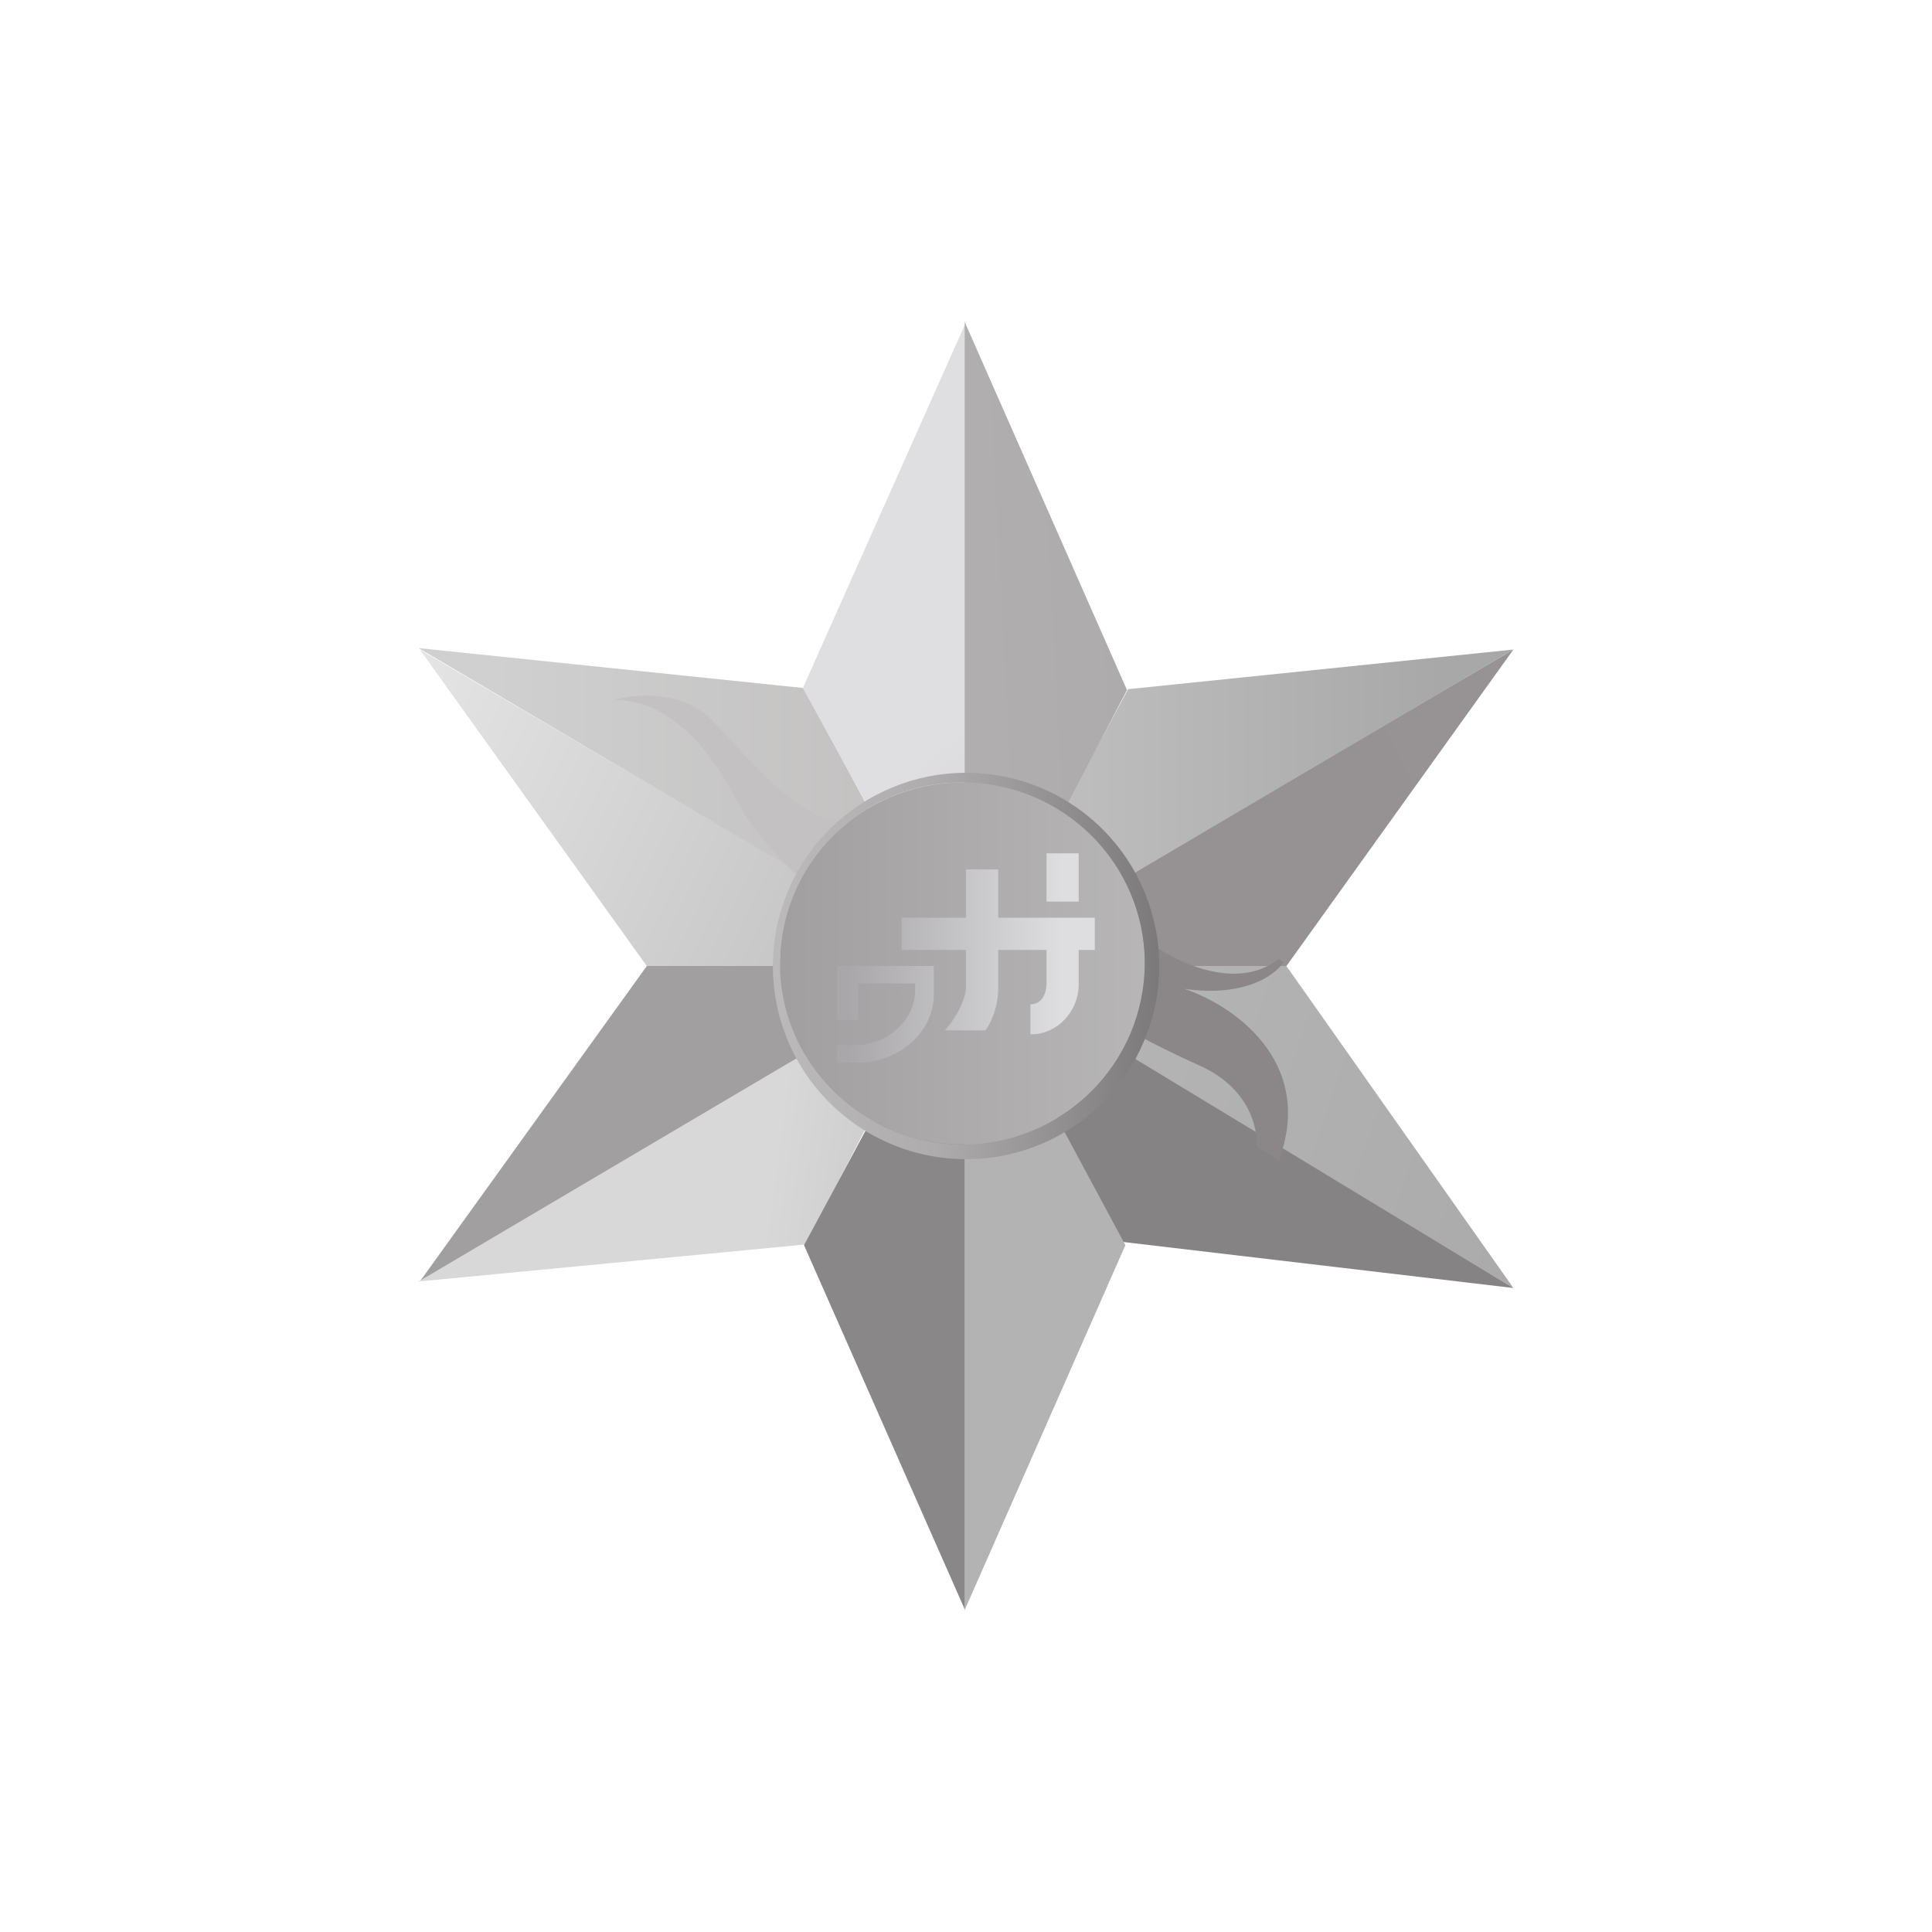 <svg width="24" height="24" viewBox="0 0 24 24" fill="none" xmlns="http://www.w3.org/2000/svg">
<rect x="0" y="0" width="24" height="24" fill="#808080" stroke="none"/>
<g clip-path="url(#clip0_328_33726)">
<path d="M24 0H0V24H24V0Z" fill="white"/>
<path d="M10.771 11.329L5.215 8.069L8.035 12.001H9.979L10.771 11.329Z" fill="url(#paint0_linear_328_33726)"/>
<path d="M10.771 12.648L5.215 15.92L8.035 12H9.979L10.771 12.648Z" fill="#A19FA0"/>
<path d="M13.244 11.329L18.8 8.069L15.98 12.001H14.036L13.244 11.329Z" fill="url(#paint1_linear_328_33726)"/>
<path d="M13.244 12.648L18.8 16L15.98 12H14.036L13.244 12.648Z" fill="url(#paint2_linear_328_33726)"/>
<path d="M9.984 8.547L5.2 8.051L10.24 11.027L11.068 10.559L9.984 8.547Z" fill="url(#paint3_linear_328_33726)"/>
<path d="M14.016 8.561L18.8 8.069L13.76 11.041L12.932 10.569L14.016 8.557V8.561Z" fill="url(#paint4_linear_328_33726)"/>
<path d="M10.008 15.459L5.2 15.919L10.24 12.943L11.068 13.411L10.008 15.459Z" fill="url(#paint5_linear_328_33726)"/>
<path d="M13.916 15.424L18.8 16L13.656 12.884L12.828 13.412L13.916 15.424Z" fill="url(#paint6_linear_328_33726)"/>
<path d="M14.712 12.284C15.468 12.392 15.848 12.108 15.944 11.952L15.884 11.912C15.348 12.336 14.556 11.928 14.228 11.672L13.736 12.632C13.868 12.72 14.296 12.964 14.908 13.24C15.52 13.516 15.628 14.02 15.608 14.24L15.888 14.412C16.344 13.172 15.296 12.476 14.712 12.284Z" fill="url(#paint7_linear_328_33726)"/>
<path d="M11.085 10.572L9.973 8.548L12.001 4V10.572H11.085Z" fill="url(#paint8_linear_328_33726)"/>
<path d="M12.928 10.62L14 8.572L11.984 4V10.572L12.928 10.62Z" fill="url(#paint9_linear_328_33726)"/>
<path d="M11.084 13.428L9.988 15.468L11.988 20V13.428H11.08H11.084Z" fill="url(#paint10_linear_328_33726)"/>
<path d="M12.884 13.428L13.98 15.468L11.984 20V13.428H12.884Z" fill="url(#paint11_linear_328_33726)"/>
<path d="M8.836 8.939C8.468 8.571 7.876 8.619 7.632 8.695C8.392 8.695 8.896 9.443 9.152 9.943C9.356 10.343 9.784 10.771 9.968 10.939L10.516 10.235C9.832 10.139 9.292 9.399 8.836 8.939Z" fill="#C3C1C2"/>
<path d="M11.956 14.216C13.208 14.216 14.223 13.21 14.223 11.968C14.223 10.727 13.208 9.72 11.956 9.72C10.703 9.72 9.688 10.727 9.688 11.968C9.688 13.21 10.703 14.216 11.956 14.216Z" fill="url(#paint12_linear_328_33726)"/>
<path fill-rule="evenodd" clip-rule="evenodd" d="M12.001 14.4C12.316 14.4 12.628 14.338 12.919 14.217C13.21 14.097 13.475 13.92 13.698 13.697C13.921 13.474 14.097 13.21 14.218 12.918C14.338 12.627 14.401 12.315 14.401 12C14.401 11.685 14.338 11.373 14.218 11.082C14.097 10.79 13.921 10.526 13.698 10.303C13.475 10.08 13.21 9.903 12.919 9.783C12.628 9.662 12.316 9.6 12.001 9.6C11.364 9.6 10.754 9.853 10.304 10.303C9.853 10.753 9.601 11.364 9.601 12C9.601 12.637 9.853 13.247 10.304 13.697C10.754 14.147 11.364 14.4 12.001 14.4ZM11.957 14.216C12.253 14.217 12.546 14.16 12.82 14.047C13.095 13.935 13.344 13.77 13.554 13.561C13.764 13.352 13.931 13.104 14.046 12.831C14.16 12.557 14.22 12.264 14.221 11.968C14.221 10.728 13.205 9.72 11.957 9.72C11.66 9.719 11.366 9.775 11.091 9.888C10.817 10 10.567 10.165 10.357 10.374C10.146 10.583 9.978 10.831 9.864 11.104C9.749 11.378 9.69 11.671 9.689 11.968C9.689 13.208 10.705 14.216 11.957 14.216Z" fill="url(#paint13_linear_328_33726)"/>
<path d="M13.4 10.6H13V11.2H13.4V10.6ZM12 11.8V12.28C11.996 12.368 11.92 12.6 11.736 12.8H12.24C12.3 12.728 12.4 12.52 12.4 12.28V11.8H13V12.208C13 12.356 12.936 12.476 12.8 12.476V12.848H12.816C13.129 12.848 13.4 12.568 13.4 12.228V11.8H13.6V11.4H12.4V10.8H12V11.4H11.2V11.8H12ZM10.4 12V12.668H10.66V12.216H11.368V12.296C11.368 12.676 11.028 12.984 10.608 12.984H10.4V13.2H10.652C11.176 13.2 11.6 12.82 11.6 12.352V12H10.4Z" fill="url(#paint14_linear_328_33726)"/>
</g>
<defs>
<linearGradient id="paint0_linear_328_33726" x1="5.317" y1="4.571" x2="16.706" y2="10.107" gradientUnits="userSpaceOnUse">
<stop stop-color="#ECECEC"/>
<stop offset="1" stop-color="#ABABAB"/>
</linearGradient>
<linearGradient id="paint1_linear_328_33726" x1="7.628" y1="17.445" x2="20.497" y2="11.128" gradientUnits="userSpaceOnUse">
<stop stop-color="#575354"/>
<stop offset="0.15" stop-color="#949091"/>
<stop offset="1" stop-color="#979394"/>
</linearGradient>
<linearGradient id="paint2_linear_328_33726" x1="18.497" y1="18.064" x2="5.5" y2="13.623" gradientUnits="userSpaceOnUse">
<stop stop-color="#AAAAAA"/>
<stop offset="0.87" stop-color="#BEBEBE"/>
<stop offset="1" stop-color="#3E3C3D"/>
</linearGradient>
<linearGradient id="paint3_linear_328_33726" x1="6.09" y1="4.946" x2="17.122" y2="4.946" gradientUnits="userSpaceOnUse">
<stop stop-color="#D0D0D0"/>
<stop offset="1" stop-color="#B3AFAE"/>
</linearGradient>
<linearGradient id="paint4_linear_328_33726" x1="17.91" y1="4.948" x2="6.878" y2="4.948" gradientUnits="userSpaceOnUse">
<stop stop-color="#A8A8A8"/>
<stop offset="1" stop-color="#DCDCDE"/>
</linearGradient>
<linearGradient id="paint5_linear_328_33726" x1="9.715" y1="13.612" x2="17.71" y2="14.689" gradientUnits="userSpaceOnUse">
<stop stop-color="#D8D8D8"/>
<stop offset="0.73" stop-color="#A8A8A8"/>
</linearGradient>
<linearGradient id="paint6_linear_328_33726" x1="6.985" y1="7.636" x2="10.4" y2="8.876" gradientUnits="userSpaceOnUse">
<stop stop-color="#312F30"/>
<stop offset="1" stop-color="#858384"/>
</linearGradient>
<linearGradient id="paint7_linear_328_33726" x1="7.699" y1="7.994" x2="12.542" y2="9.03" gradientUnits="userSpaceOnUse">
<stop stop-color="#373737"/>
<stop offset="1" stop-color="#8B8788"/>
</linearGradient>
<linearGradient id="paint8_linear_328_33726" x1="6.488" y1="13.836" x2="11.086" y2="19.03" gradientUnits="userSpaceOnUse">
<stop stop-color="#DFDFE1"/>
<stop offset="1" stop-color="#B6B6B6"/>
</linearGradient>
<linearGradient id="paint9_linear_328_33726" x1="17.451" y1="13.764" x2="5.821" y2="14.366" gradientUnits="userSpaceOnUse">
<stop stop-color="#A8A6A7"/>
<stop offset="0.75" stop-color="#B6B4B5"/>
</linearGradient>
<linearGradient id="paint10_linear_328_33726" x1="5.2" y1="18.101" x2="6.76" y2="4.1" gradientUnits="userSpaceOnUse">
<stop offset="0.82" stop-color="#898788"/>
<stop offset="0.96" stop-color="#373536"/>
</linearGradient>
<linearGradient id="paint11_linear_328_33726" x1="12.014" y1="20" x2="11.605" y2="4.133" gradientUnits="userSpaceOnUse">
<stop offset="0.75" stop-color="#B3B3B3"/>
<stop offset="1" stop-color="#383637"/>
</linearGradient>
<linearGradient id="paint12_linear_328_33726" x1="5.631" y1="12" x2="18.524" y2="12" gradientUnits="userSpaceOnUse">
<stop stop-color="#8E8A8B"/>
<stop offset="1" stop-color="#CCCCCC"/>
</linearGradient>
<linearGradient id="paint13_linear_328_33726" x1="5.212" y1="12.533" x2="17.996" y2="12.533" gradientUnits="userSpaceOnUse">
<stop stop-color="#D9D9D9"/>
<stop offset="0.5" stop-color="#AEACAC"/>
<stop offset="1" stop-color="#393738"/>
</linearGradient>
<linearGradient id="paint14_linear_328_33726" x1="10.533" y1="13.152" x2="13.197" y2="13.152" gradientUnits="userSpaceOnUse">
<stop stop-color="#A9A7AA"/>
<stop offset="1" stop-color="#DEDEE0"/>
</linearGradient>
<clipPath id="clip0_328_33726">
<rect width="24" height="24" fill="white"/>
</clipPath>
</defs>
</svg>
